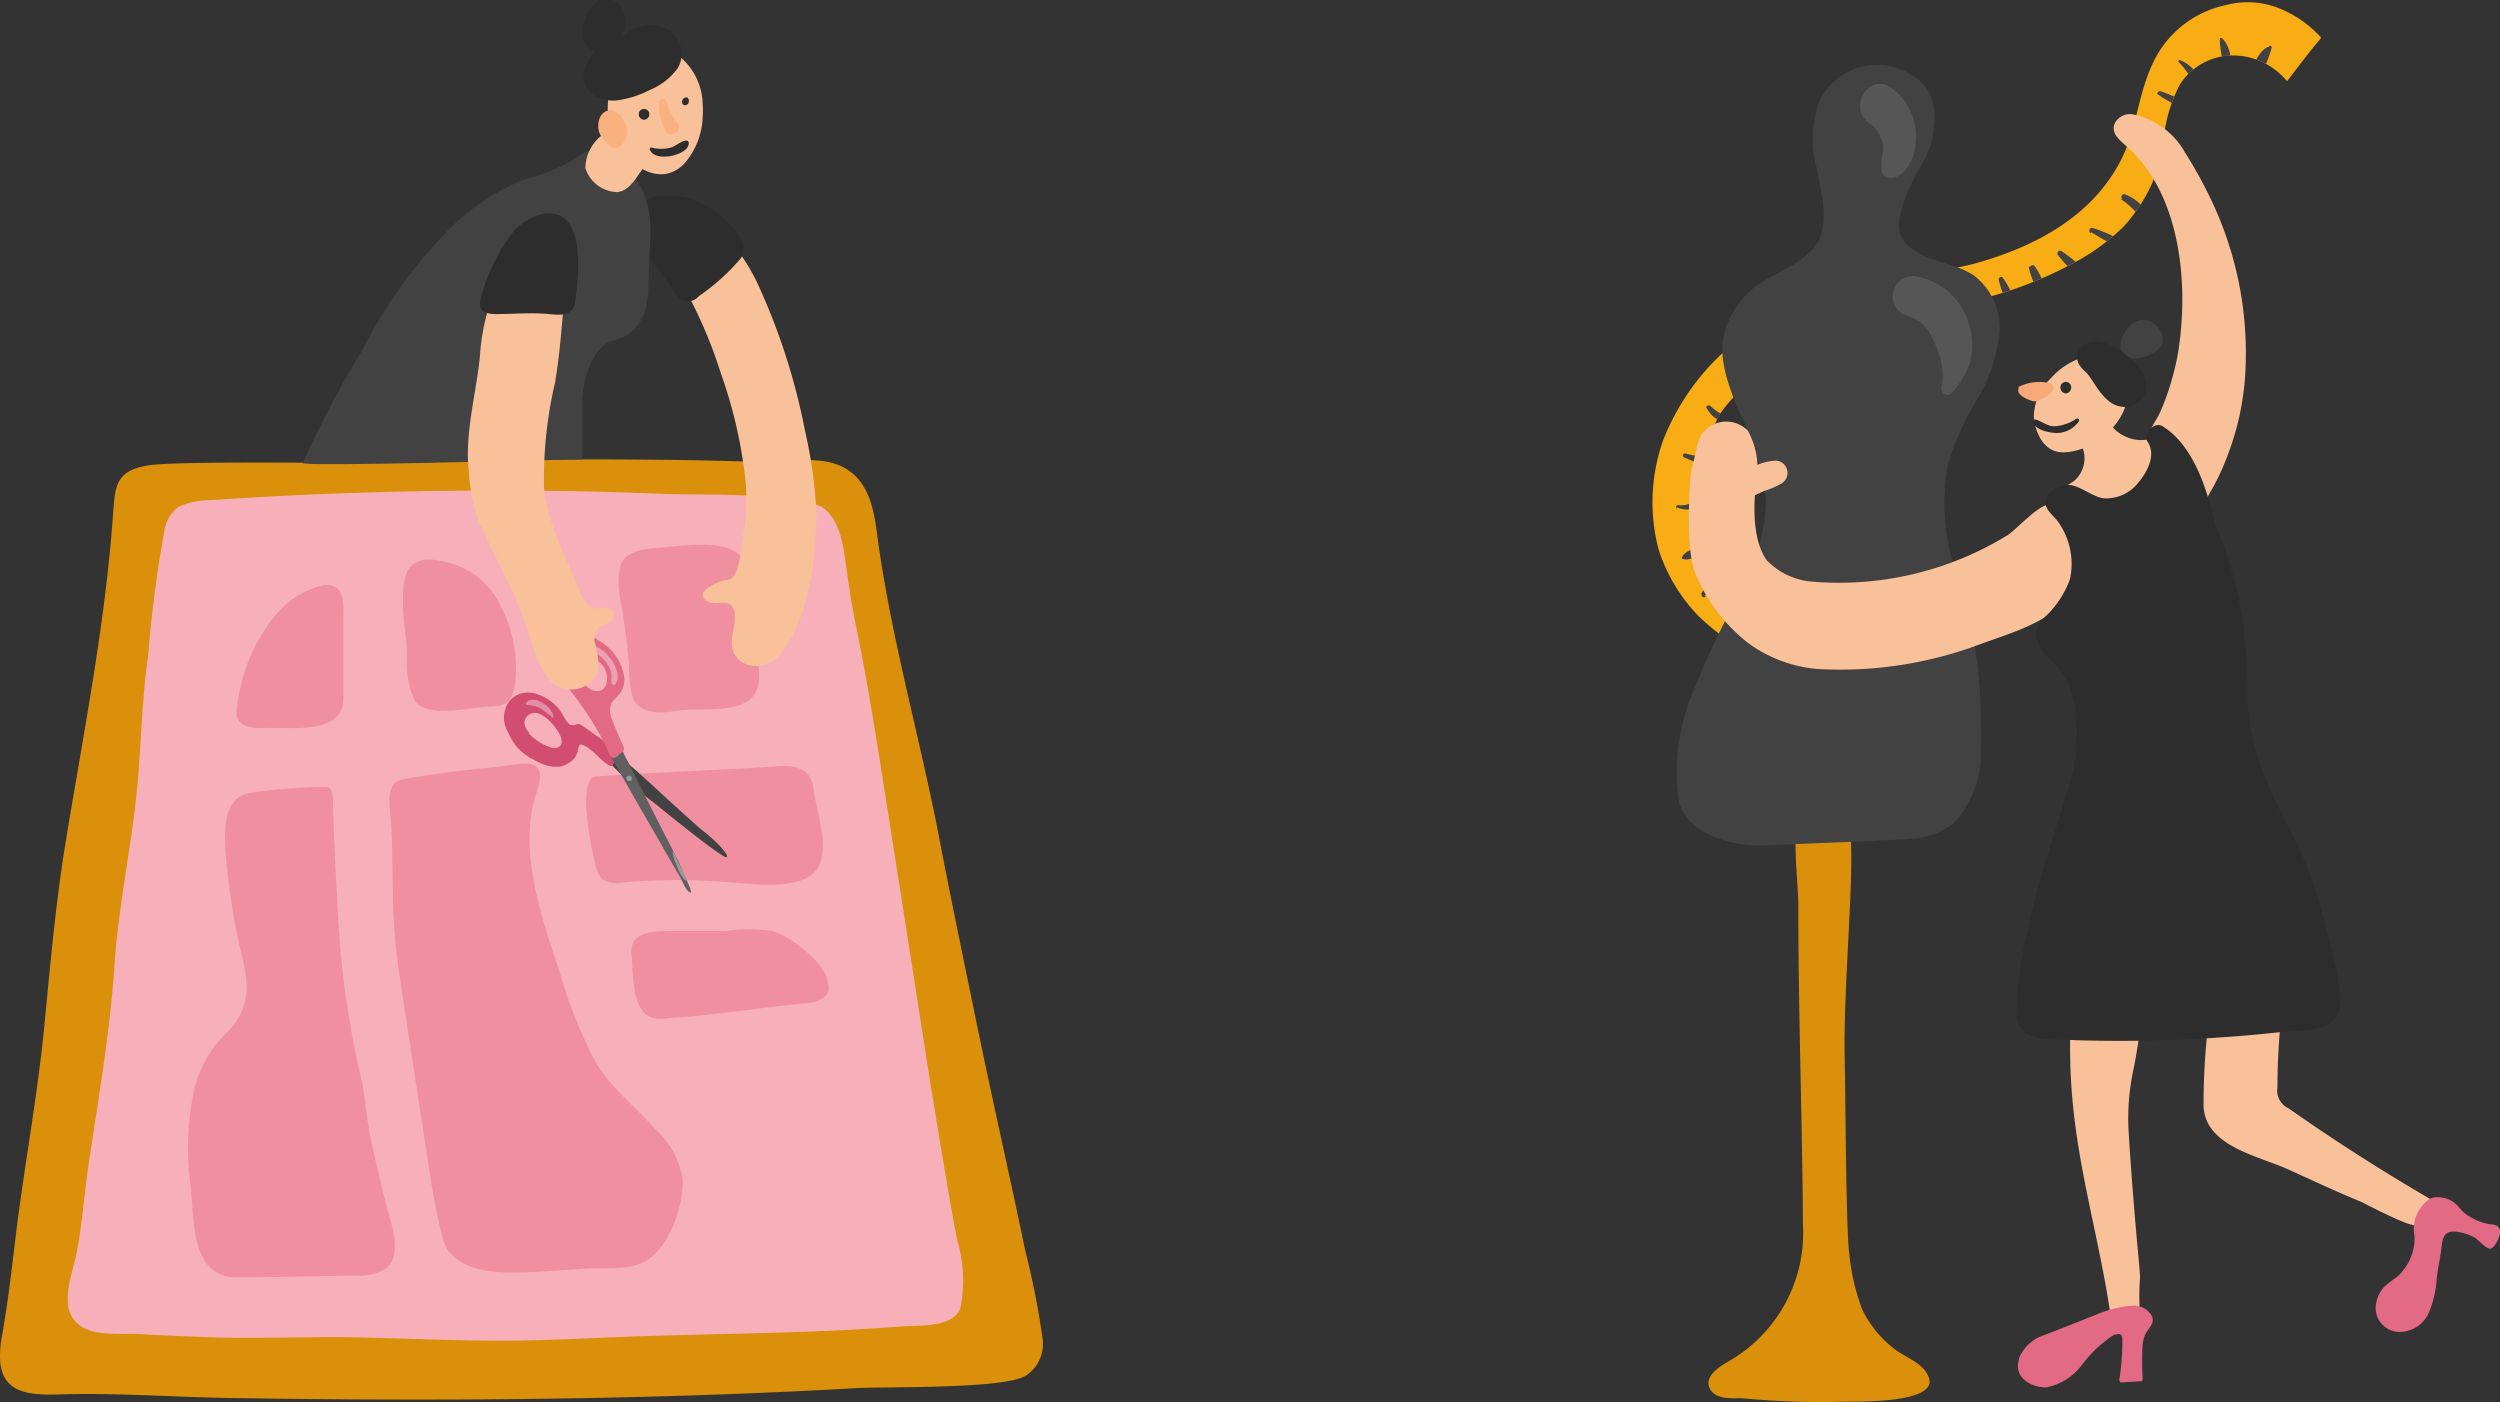 <svg id="Layer_1" data-name="Layer 1" xmlns="http://www.w3.org/2000/svg" xmlns:xlink="http://www.w3.org/1999/xlink" viewBox="0 0 146.15 81.96"><rect x="0" y="0" width="146.15" height="81.96" fill="#333333" stroke="none"/><defs><clipPath id="clip-path" transform="translate(-0.47 0)"><path d="M102.92,38.11c-.23.14-.5-.09-.86-.32A13.19,13.19,0,0,1,99.75,36a10,10,0,0,1-2.31-3.85,10.82,10.82,0,0,1,.28-6.47,13.89,13.89,0,0,1,3.57-5.15,14.26,14.26,0,0,1,8-4,53.56,53.56,0,0,0,6.43-1.07c3.75-1,7.41-2.94,9-6.66.67-1.62.83-3.47,1.59-5.07A6.09,6.09,0,0,1,130.58.3a5,5,0,0,1,2.9.1,6.58,6.58,0,0,1,2.69,1.81c-.68.8-1.34,1.68-2,2.54a4.12,4.12,0,0,0-2.9-1.5,3.71,3.71,0,0,0-3.34,1.65,8.49,8.49,0,0,0-1,3.73,9.3,9.3,0,0,1-2.35,4.65,12.66,12.66,0,0,1-2.71,2,23.5,23.5,0,0,1-6.71,2.45,40,40,0,0,0-10.31,3.38A8.75,8.75,0,0,0,101,24.23a8.25,8.25,0,0,0-.63,6.16,8.55,8.55,0,0,0,2.23,4.16c.5.47,1.32.64,1.17,1.35a7.89,7.89,0,0,1-.64,1.94A.56.56,0,0,1,102.92,38.11Z" style="fill:none"/></clipPath></defs><title>background-concentrese</title><path d="M113.25,80.6c-.25-.86-1.25-1.18-1.91-1.65a6.43,6.43,0,0,1-2-2.39,12.41,12.41,0,0,1-.75-3.17c-.2-1.24-.22-8.4-.28-11.59-.1-5.06.92-13.84,0-13.83a7.86,7.86,0,0,0-1.93.19,1.31,1.31,0,0,0-.67.32,1.46,1.46,0,0,0-.27,1c0,1.18.15,2.36.16,3.54,0,6.18.23,12.36.27,18.55a8.65,8.65,0,0,1-4.22,7.94c-.52.3-1.59.9-1.23,1.65s1.47.54,2,.59a48.12,48.12,0,0,0,6,.19C109.28,81.94,113.65,82,113.25,80.6Z" transform="translate(-0.47 0)" style="fill:#db900b"/><path d="M102.92,38.11c-.23.14-.5-.09-.86-.32A13.19,13.19,0,0,1,99.75,36a10,10,0,0,1-2.31-3.85,10.82,10.82,0,0,1,.28-6.47,13.89,13.89,0,0,1,3.57-5.15,14.26,14.26,0,0,1,8-4,53.56,53.56,0,0,0,6.43-1.07c3.75-1,7.41-2.94,9-6.66.67-1.62.83-3.47,1.59-5.07A6.09,6.09,0,0,1,130.58.3a5,5,0,0,1,2.9.1,6.58,6.58,0,0,1,2.69,1.81c-.68.8-1.34,1.68-2,2.54a4.12,4.12,0,0,0-2.9-1.5,3.71,3.71,0,0,0-3.34,1.65,8.49,8.49,0,0,0-1,3.73,9.3,9.3,0,0,1-2.35,4.65,12.66,12.66,0,0,1-2.71,2,23.5,23.5,0,0,1-6.71,2.45,40,40,0,0,0-10.31,3.38A8.75,8.75,0,0,0,101,24.23a8.25,8.25,0,0,0-.63,6.16,8.55,8.55,0,0,0,2.23,4.16c.5.47,1.32.64,1.17,1.35a7.89,7.89,0,0,1-.64,1.94A.56.56,0,0,1,102.92,38.11Z" transform="translate(-0.47 0)" style="fill:#f9ad15"/><path d="M114.64,48.16a6,6,0,0,0,1.64-4,40.71,40.71,0,0,0-.12-4.42,26.21,26.21,0,0,0-1.35-6.31,12.57,12.57,0,0,1-.46-6.32A16.48,16.48,0,0,1,116,23.45a9.91,9.91,0,0,0,1.34-3.78,3.85,3.85,0,0,0-1.47-3.56c-1.34-.89-2.9-.72-4-1.9-.67-.71-.31-1.77,0-2.7.39-1.18,1.34-2.23,1.57-3.45.43-2.4-.33-3.4-2-4.06a3.75,3.75,0,0,0-4.54,1.77,6.34,6.34,0,0,0-.22,4.08c.24,1.36.88,3.53-.24,4.71S104,16,102.89,16.91a5.31,5.31,0,0,0-1.62,2.59c-.37,1.45.25,3,.78,4.38a16.32,16.32,0,0,1,1.66,5.29,11.88,11.88,0,0,1-1.53,5.51,51.44,51.44,0,0,0-2.83,6,12,12,0,0,0-.73,6.15c.45,1.94,3.15,2.66,4.91,2.59l6.45-.26C111.74,49,113.16,49.27,114.64,48.16Z" transform="translate(-0.47 0)" style="fill:#424242"/><path d="M125.58,76.94a14.72,14.72,0,0,1,0-2.3c-.07-1-.17-1.9-.25-2.85-.16-1.94-.32-3.87-.43-5.81a13.58,13.58,0,0,1,.26-3.31,26.72,26.72,0,0,0,.53-3.86,27.63,27.63,0,0,0-4.25.38h0s.13,0,.11-.06a34.19,34.19,0,0,0,.14,5.81c.45,4.17,1.65,8.17,2.19,12.17A8.51,8.51,0,0,0,125.58,76.94Z" transform="translate(-0.47 0)" style="fill:#f8c19a"/><path d="M141.73,71.6c-.21.24-2.9-1.18-3.22-1.34-1.53-.62-3-1.33-4.51-2-1.76-.74-4.71-1.36-4.71-3.7a40.63,40.63,0,0,1,.44-5.94c0-.23,2-.26,2.18-.26a16.91,16.91,0,0,1,2,.42,38.1,38.1,0,0,0-.3,4.78,1.15,1.15,0,0,0,.66,1.24q4,2.81,8.28,5.3A2.86,2.86,0,0,1,141.73,71.6Z" transform="translate(-0.47 0)" style="fill:#f8c19a"/><path d="M118.55,79.29a2.38,2.38,0,0,1,1.26-1.18c1.07-.4,2.12-.83,3.19-1.25a6.75,6.75,0,0,1,2.11-.53,1.25,1.25,0,0,1,1.09.49c.33.5-.1.77-.31,1.17a2.23,2.23,0,0,0-.16.59,16.68,16.68,0,0,0,0,2,.27.27,0,0,1-.06.17h-.12l-1,.06h-.12a.21.21,0,0,1-.06-.18,13.84,13.84,0,0,0,.17-2.4.34.34,0,0,0-.09-.2c-.1-.1-.26,0-.39,0a7.29,7.29,0,0,0-1.84,1.71,3.44,3.44,0,0,1-2.14,1.37c-.82,0-1.8-.52-1.62-1.46A1.9,1.9,0,0,1,118.55,79.29Z" transform="translate(-0.47 0)" style="fill:#e26a84"/><path d="M142.49,70.11a.74.74,0,0,1,.43-.12,1.62,1.62,0,0,1,1.18.45c.13.13.24.28.37.41a3.19,3.19,0,0,0,1.76.74c.71.12.29,1,0,1.3a.45.45,0,0,1-.13.1c-.27.09-.75-.54-1-.66A3,3,0,0,0,144,72c-.82-.06-.74.65-.84,1.24s-.18,1-.24,1.5a6.07,6.07,0,0,1-.46,2,1.89,1.89,0,0,1-1.55,1.12,1.41,1.41,0,0,1-1.55-1.24h0a1.4,1.4,0,0,1,0-.29,1.88,1.88,0,0,1,.49-1.1,6.84,6.84,0,0,1,.75-.58,3.33,3.33,0,0,0,.59-.71,3,3,0,0,0,.43-1.7A2.1,2.1,0,0,1,142.49,70.11Z" transform="translate(-0.47 0)" style="fill:#e26a84"/><path d="M123.64,24.11c0,.9,1,1.55,1.84,1.61s1.29-.41,1.34.65a3.81,3.81,0,0,1-3.27,3.92,1.8,1.8,0,0,1-.73,0,2.77,2.77,0,0,1-.89-.53c-.37-.3-1-.47-1-1.08,0-.09.73-.5.82-.59a1.74,1.74,0,0,0,.35-2.16c-.14-.33-.37-.67-.26-1a1.06,1.06,0,0,1,.5-.5C122.79,24.11,123.25,23.91,123.64,24.11Z" transform="translate(-0.47 0)" style="fill:#f8c19a"/><path d="M124.56,21.6a1.56,1.56,0,0,0-1.5-.86,4,4,0,0,0-2.69,1.37,3.12,3.12,0,0,0-1,2.26c.09,1,.63,2.15,1.82,2.07C123.42,26.33,125.74,23.78,124.56,21.6Z" transform="translate(-0.47 0)" style="fill:#f8c19a"/><path d="M126.59,20.47c-.7.59-2.44.89-2.12-.52.14-.66.81-1.43,1.55-1.21s1.23,1.17.59,1.73Z" transform="translate(-0.47 0)" style="fill:#424242"/><path d="M118.47,22.73c-.13.37.59.67.89.73s1.6-.64,1-1.05a2.75,2.75,0,0,0-1.87.2A.37.37,0,0,0,118.47,22.73Z" transform="translate(-0.47 0)" style="fill:#f7aa77"/><path d="M129,29.55h.14c.19,0,.47-.7.59-.86a13.61,13.61,0,0,0,1-2.16,15.92,15.92,0,0,0,1-4.71,20.78,20.78,0,0,0-1.64-9.35,25.3,25.3,0,0,0-1.87-3.53,4.51,4.51,0,0,0-3-2.24,1,1,0,0,0-1.12.51c-.26.59.32,1,.69,1.35,3.19,2.8,3.66,8.13,3,12.11a15.27,15.27,0,0,1-1,3.34c-.25.64-1,1.41-.72,2.16a7.84,7.84,0,0,0,2,2.26,2.35,2.35,0,0,1,.54.59C128.76,29.21,128.68,29.53,129,29.55Z" transform="translate(-0.47 0)" style="fill:#f8c19a"/><path d="M122,21.29a2.15,2.15,0,0,0,.45.5l.21.26c-.12-.15.13.2.15.23.37.59.9,1.38,1.62,1.48a1.24,1.24,0,0,0,1.48-.91,1.1,1.1,0,0,0,0-.57c-.12-.75-1-1.44-1.58-1.85s-1.64-.75-2.2-.12A.85.85,0,0,0,122,21.29Z" transform="translate(-0.47 0)" style="fill:#2d2d2d"/><path d="M121.26,23a.35.35,0,0,0,.29-.39.33.33,0,0,0-.29-.29.34.34,0,0,0,0,.68Z" transform="translate(-0.47 0)" style="fill:#2d2d2d"/><path d="M119.29,24.62c.15.48.77.63,1.21.68a1.58,1.58,0,0,0,1.48-.64.13.13,0,0,0,0-.18.15.15,0,0,0-.13,0,2.52,2.52,0,0,1-1.28.44c-.43,0-.72-.29-1.11-.4,0,0-.08,0-.1.05v0Z" transform="translate(-0.47 0)" style="fill:#2d2d2d"/><path d="M102.35,29.11a3.21,3.21,0,0,0,1.18-.38,5.75,5.75,0,0,0,1.08-.46.72.72,0,0,0,.25-1,.7.7,0,0,0-.6-.34,3.22,3.22,0,0,0-1.49.47,1.46,1.46,0,0,0-1,1.13.6.6,0,0,0,.59.59h0Z" transform="translate(-0.47 0)" style="fill:#f8c19a"/><g style="opacity:0.27"><path d="M110.83,10.41c-.34-.07.21,0,.23,0a1.28,1.28,0,0,0,.73-.39,2.55,2.55,0,0,0,.65-1.52A3.49,3.49,0,0,0,111,5.11c-1.28-.9-2.55,1.25-1.23,2.1a1.85,1.85,0,0,1,.78,1.45c0,.43-.37,1.63.32,1.76Z" transform="translate(-0.47 0)" style="fill:#8e8e8e"/></g><g style="opacity:0.27"><path d="M114.55,23a5.66,5.66,0,0,0,1-1.57,3.77,3.77,0,0,0,.1-2.18,3.92,3.92,0,0,0-3.35-3.12,1.2,1.2,0,0,0-1.18,1.23,1.22,1.22,0,0,0,.59,1,3.81,3.81,0,0,1,1.06.5,2.77,2.77,0,0,1,.75,1.09,4.3,4.3,0,0,1,.46,2.68c-.1.32.36.63.58.35Z" transform="translate(-0.47 0)" style="fill:#8e8e8e"/></g><g style="clip-path:url(#clip-path)"><path d="M117.31,16.35a8.71,8.71,0,0,0,.54,1.53,4.52,4.52,0,0,0,.69,1.39.15.15,0,0,0,.2,0h0a.14.14,0,0,0,0-.09,4.78,4.78,0,0,0-.5-1.62,5.12,5.12,0,0,0-.71-1.35.14.14,0,0,0-.2.06A.19.19,0,0,0,117.31,16.35Z" transform="translate(-0.47 0)" style="fill:#424242"/><path d="M119.08,15.67a5.52,5.52,0,0,0,.64,1.55c.2.37.51,1,1,1.06a.16.16,0,0,0,.18-.11v-.06a4.92,4.92,0,0,0-.7-1.14c-.27-.46-.49-1-.79-1.42a.14.14,0,0,0-.21,0h0A.13.13,0,0,0,119.08,15.67Z" transform="translate(-0.47 0)" style="fill:#424242"/><path d="M120.73,14.85a9.72,9.72,0,0,0,.89,1,12.15,12.15,0,0,0,.93,1.09c.12.1.34,0,.33-.13a1.94,1.94,0,0,0-.67-1.13,7.55,7.55,0,0,0-1.23-1c-.12-.09-.3.08-.21.2Z" transform="translate(-0.47 0)" style="fill:#424242"/><path d="M122.75,13.59c.39.25.8.47,1.18.69a3.39,3.39,0,0,0,1,.47.15.15,0,0,0,.12-.15s0,0,0,0a1.73,1.73,0,0,0-.9-.72,8.1,8.1,0,0,0-1.33-.55c-.19-.07-.28.2-.13.3Z" transform="translate(-0.47 0)" style="fill:#424242"/><path d="M124.44,11.64a3.74,3.74,0,0,1,1,.9c.25.27.51.65.89.75a.22.22,0,0,0,.24-.15.17.17,0,0,0,0-.14,3.63,3.63,0,0,0-.91-1,2.66,2.66,0,0,0-1-.65c-.15,0-.24.19-.11.26Z" transform="translate(-0.47 0)" style="fill:#424242"/><path d="M126.64,5.53a7.23,7.23,0,0,0,.84.51,3.33,3.33,0,0,0,1,.4c.11,0,.19-.1.11-.18a2.33,2.33,0,0,0-.83-.52,7.24,7.24,0,0,0-1-.41c-.12,0-.23.12-.13.2Z" transform="translate(-0.47 0)" style="fill:#424242"/><path d="M127.85,3.64a4.53,4.53,0,0,1,.8,1.13c.19.3.46.69.85.69a.12.12,0,0,0,.12-.12h0a5.08,5.08,0,0,0-.72-1,2,2,0,0,0-.93-.8C127.88,3.45,127.77,3.57,127.85,3.64Z" transform="translate(-0.47 0)" style="fill:#424242"/><path d="M130.24,2.29c0,.46.1.93.18,1.39s0,.8.34,1.05a.13.13,0,0,0,.19-.05.08.08,0,0,0,0,0,3.07,3.07,0,0,0-.09-1.28,1.75,1.75,0,0,0-.47-1.15.11.11,0,0,0-.15,0v.07Z" transform="translate(-0.47 0)" style="fill:#424242"/><path d="M133.13,2.72c-.51.15-.8.83-1,1.26s-.59,1.12-.28,1.53a.16.16,0,0,0,.19,0c.35-.22.44-.83.59-1.18a5.91,5.91,0,0,0,.64-1.54.09.09,0,0,0-.09-.11h-.05Z" transform="translate(-0.47 0)" style="fill:#424242"/><path d="M100.24,23.85a1.62,1.62,0,0,0,.81.76,3.55,3.55,0,0,0,1.17.49.11.11,0,0,0,.11-.11h0c-.07-.33-.47-.46-.73-.59a2.69,2.69,0,0,1-1.12-.65c-.09-.12-.32,0-.25.11Z" transform="translate(-0.47 0)" style="fill:#424242"/><path d="M98.89,26.72a7.35,7.35,0,0,0,1.13.44,7.06,7.06,0,0,0,1.34.32.13.13,0,0,0,.11-.12.08.08,0,0,0,0-.07c-.59-.59-1.71-.55-2.47-.78a.11.11,0,0,0-.14.08A.11.11,0,0,0,98.89,26.72Z" transform="translate(-0.47 0)" style="fill:#424242"/><path d="M98.48,29.65a1.49,1.49,0,0,0,1.24,0,5.57,5.57,0,0,0,1.39-.54.09.09,0,0,0,0-.13h0c-.88-.19-1.65.66-2.54.55a.13.13,0,0,0-.12.15.14.14,0,0,0,0,.1Z" transform="translate(-0.47 0)" style="fill:#424242"/><path d="M98.87,32.68c.33.12.77-.16,1.06-.28a3.4,3.4,0,0,0,1.18-.79c.08-.1,0-.27-.12-.22a7.64,7.64,0,0,0-1.18.51c-.3.15-.84.34-1,.65a.1.1,0,0,0,0,.13Z" transform="translate(-0.47 0)" style="fill:#424242"/><path d="M100.13,34.83a13.87,13.87,0,0,1,1.18-1c.33-.27.81-.59.93-1a.13.13,0,0,0-.09-.16h-.07a3.14,3.14,0,0,0-1.14.81,3.9,3.9,0,0,0-1,1.21.18.18,0,0,0,.08.21.22.22,0,0,0,.16,0Z" transform="translate(-0.47 0)" style="fill:#424242"/></g><path d="M121.58,34.51a1.7,1.7,0,0,1-.19.35c-1,1.46-3.4,2.17-5,2.74a23.23,23.23,0,0,1-9.66,1.51,8.05,8.05,0,0,1-4-1.47,10,10,0,0,1-3.17-4.16c-.59-1.48-.31-5.89-.16-6.23s.27-1.63.66-2a1.76,1.76,0,0,1,2.59-.07,4.62,4.62,0,0,1,.46,3.22c-.15,1.39-.14,3.25.64,4.35A4.14,4.14,0,0,0,106.38,34a18.82,18.82,0,0,0,11.48-2.73c.54-.37,1.88-1.86,2.46-1.77s1.3,1.52,1.42,2.09a4,4,0,0,1,.06.7A5.61,5.61,0,0,1,121.58,34.51Z" transform="translate(-0.47 0)" style="fill:#f8c19a"/><path d="M137.3,58.54v-.12a18.83,18.83,0,0,0-.62-3.25,38.79,38.79,0,0,0-1.18-4.12,28.28,28.28,0,0,0-1.33-2.84A31.36,31.36,0,0,1,132.71,45a14.61,14.61,0,0,1-.87-4.52,25.94,25.94,0,0,0-.52-5.63A25.74,25.74,0,0,0,130,30.68c-.23-.59-.83-4.38-3.12-5.77-.48-.29-1.17.47-.86.92.51.75,0,1.76-.59,2.44a2.39,2.39,0,0,1-2,.86c-.69-.1-1.51-.86-2.17-.78a1.66,1.66,0,0,0-1.12.66c-.32.59.23,1,.56,1.38a4.22,4.22,0,0,1,.78,3.47,5.68,5.68,0,0,1-1.63,2.36c-.67.7-.26,1.63.36,2.23a4.54,4.54,0,0,1,1.5,2.48,10.75,10.75,0,0,1-.47,5.59l-.78,2.53a54.88,54.88,0,0,0-1.76,6.81,17.65,17.65,0,0,0-.34,3.49c.07,1.67,2.21,1.37,3.43,1.46a86.84,86.84,0,0,0,12.07-.48C135.16,60.22,137.3,60.38,137.3,58.54Z" transform="translate(-0.47 0)" style="fill:#2d2d2d"/><path d="M61.42,78.25a48.24,48.24,0,0,0-1-5.08C59.34,68,58.6,64.84,57.56,59.8,56.78,56,56,52.26,55.28,48.49c-1.1-5.56-2.67-11.12-3.46-16.71-.21-1.54-.35-3.36-1.8-4.32s-3.76-.41-5.37-.46q-3.28-.11-6.56-.13-6.41-.06-12.8.16c-3.49.11-14.31-.14-16.23.19s-1.86,1.3-2,3.09c-.48,6.51-1.78,12.91-2.82,19.34C3.71,53,3.4,56.5,3.07,59.89c-.41,4.28-1.23,8.51-1.73,12.78C1.12,74.52.9,76.35.58,78.13c-.52,3,.85,3.47,3.27,3.39,3.38-.11,6.81.16,10.2.21,6.93.11,13.86.13,20.79,0,5.23-.1,10.46-.28,15.69-.58,1.81-.1,8.68.07,9.93-.74A2.23,2.23,0,0,0,61.42,78.25Z" transform="translate(-0.47 0)" style="fill:#db900b"/><path d="M54.65,62c.31,2,1.46,9,1.78,10.51a8.24,8.24,0,0,1,.19,3.94c-.44,1.23-2.51,1-3.53,1.1-5.91.46-11.85.39-17.79.67-1.75.08-3.5.14-5.24.16-2.79,0-5.57-.12-8.35-.19s-5.66.07-8.48,0c-1.53-.05-3.05-.11-4.58-.2-1.25-.08-3.29.27-4-1.06-.52-.94,0-2.41.24-3.39.37-1.75.48-3.54.74-5.32.57-3.88,1.27-7.86,1.53-11.75S8.31,48.83,8.58,45c.16-2.24.24-4.61.57-6.84a68.74,68.74,0,0,1,.91-7,2.11,2.11,0,0,1,.85-1.53,4.36,4.36,0,0,1,1.83-.39c5.78-.39,11.59-.58,17.39-.56q4.4,0,8.79.18c2,.08,4.1,0,6.14.17a8.64,8.64,0,0,1,3.39.57c.94.53,1.26,1.91,1.4,2.89.19,1.33.35,2.6.63,3.94.67,3.22,1.18,6.47,1.69,9.72Q53.42,54.08,54.65,62Z" transform="translate(-0.47 0)" style="fill:#f7b0b9"/><path d="M36.74,33.06a5,5,0,0,0,.07,2.33c.18,1.18.33,2.36.44,3.55a6.39,6.39,0,0,0,.23,1.9c.39.89,1.63.88,2.43.73,1.68-.31,4.91.49,4.94-2,0-1.11-.38-2.19-.36-3.29s0-2.85-.73-3.77c-.93-1.08-3.74-.53-5.07-.46C38,32.1,37,32.28,36.74,33.06Z" transform="translate(-0.47 0)" style="fill:#ef8f9f"/><path d="M48,33a9.64,9.64,0,0,1-.33,1.65A8.45,8.45,0,0,1,46,38.36c-1.08,1.1-3,.58-2.73-1.14.08-.48.32-1.31,0-1.77s-1,0-1.45-.3c-.91-.5.66-1.17,1-1.22a.85.85,0,0,0,.44-.14c.49-.42.55-1.91.66-2.5a12.85,12.85,0,0,0,.15-3,27.17,27.17,0,0,0-1.44-6.41A27.62,27.62,0,0,0,40,16c-.13-.22,1.68-2,1.95-2.15,1.1-.55,2.36,1.83,2.73,2.56a37.49,37.49,0,0,1,2.85,8.77,27.27,27.27,0,0,1,.66,4.65A25,25,0,0,1,48,33Z" transform="translate(-0.47 0)" style="fill:#f8c19a"/><path d="M39.84,17c-.71-1.18-1.85-2.18-2.25-3.53a1.56,1.56,0,0,1,1.35-2A4.38,4.38,0,0,1,41.7,12c.85.49,2.85,2,2.07,3.11a12.47,12.47,0,0,1-2.44,2.2.87.87,0,0,1-1.08.2,1.73,1.73,0,0,1-.39-.5Z" transform="translate(-0.47 0)" style="fill:#2d2d2d"/><path d="M34.51,26.86s0-2.52,0-3.33c0-1.07.45-2.83,1.4-3.44.35-.23.79-.24,1.14-.46,1.26-.75,1.32-2.13,1.35-3.43,0-2.06.5-4-.79-5.75C37,9.69,35.43,8.32,34.5,9a10.13,10.13,0,0,1-3.34,1.48,12.92,12.92,0,0,0-4.85,3.37,27.91,27.91,0,0,0-4.68,6.65,61.28,61.28,0,0,0-3.46,6.56C18.08,27.31,32.73,26.86,34.51,26.86Z" transform="translate(-0.47 0)" style="fill:#424242"/><path d="M22.94,74.21a3,3,0,0,1-1.47.37c-2.39,0-4.8.1-7.18.09-2.68,0-2.45-3.31-2.67-5.28a16.29,16.29,0,0,1,.12-5.26,7,7,0,0,1,1.29-3c.37-.45.82-.84,1.17-1.31a3.65,3.65,0,0,0,.69-2A7.63,7.63,0,0,0,14.64,56a39,39,0,0,1-1-6.44c-.05-1.23-.05-3,1.51-3.22A34.59,34.59,0,0,1,19.48,46c.48,0,.44.52.45,1,.08,2.41.21,4.83.34,7.22A55.4,55.4,0,0,0,21.57,63c.27,1.23.33,2.45.59,3.65.3,1.4.65,2.83,1,4.21C23.41,71.71,24,73.57,22.94,74.21Z" transform="translate(-0.47 0)" style="fill:#ef8f9f"/><path d="M39.51,72.29A7.05,7.05,0,0,0,40.39,69a5.07,5.07,0,0,0-1.61-3c-1.23-1.36-2.73-2.51-3.62-4.14a29.92,29.92,0,0,1-2-5.12c-1.06-3.21-2.44-7.09-1.31-10.45.73-2.2-.82-1.62-2.36-1.46-1.84.18-3.67.4-5.5.74-.82.15-.79,1.12-.72,1.83.16,1.63.13,3.14.17,4.78,0,.93.06,1.87.14,2.81s.22,1.86.36,2.79L25.35,67c.26,1.73.52,3.47.95,5.17a2.5,2.5,0,0,0,.42,1c.89,1.07,2.42,1.22,3.71,1.22,1.44,0,2.88-.14,4.32-.23,1.2-.08,2.57.17,3.62-.54A3.91,3.91,0,0,0,39.51,72.29Z" transform="translate(-0.47 0)" style="fill:#ef8f9f"/><path d="M48,51.06c-1.08,1-3.74.58-4.95.52a35,35,0,0,0-6.06,0,1.73,1.73,0,0,1-1.27-.16,1.49,1.49,0,0,1-.44-.86,17.66,17.66,0,0,1-.5-3A4.47,4.47,0,0,1,34.82,46c.21-.68.36-.6,1-.64,1.8-.13,3.61-.21,5.41-.3,1.27-.07,2.53-.12,3.79-.2s2.77-.38,3,1.23c.18,1.3.92,3.29.32,4.55A1.27,1.27,0,0,1,48,51.06Z" transform="translate(-0.47 0)" style="fill:#ef8f9f"/><path d="M48.76,58.21a.68.68,0,0,0,.11-.68c0-1.17-2.24-2.82-3.24-3.1a9.06,9.06,0,0,0-2.75,0c-1.11,0-2.24,0-3.35,0s-2.28.13-2.14,1.41c.11,1,0,2.8.87,3.49a1.67,1.67,0,0,0,1.18.2c2.69-.16,5.34-.61,8-.87A2.07,2.07,0,0,0,48.76,58.21Z" transform="translate(-0.47 0)" style="fill:#ef8f9f"/><path d="M19.78,34.22a1.54,1.54,0,0,0-.43,0,5.09,5.09,0,0,0-2.62,1.56,10.14,10.14,0,0,0-2.41,5.69c-.15,1,.83,1.13,1.56,1.09,1.44-.08,4.67.46,4.66-1.71,0-1.43,0-2.87,0-4.3C20.53,35.65,20.72,34.37,19.78,34.22Z" transform="translate(-0.47 0)" style="fill:#ef8f9f"/><path d="M29.78,35.52a4.59,4.59,0,0,0-3-2.6c-1.32-.37-2.49-.4-2.71,1.23a9.47,9.47,0,0,0,0,1.92c.06.83.2,1.51.19,2.34a5.32,5.32,0,0,0,.43,2.5c.59,1.12,3.32.44,4.33.4s1.34-.19,1.55-1.25A7.77,7.77,0,0,0,29.78,35.52Z" transform="translate(-0.47 0)" style="fill:#ef8f9f"/><path d="M36,7.69a2.46,2.46,0,0,0-1.31,2.13,2,2,0,0,0,1.87,1.41c.75-.06,1.18-1,1.61-1.53s.94-1.54.25-2.15a1.52,1.52,0,0,0-1.3-.33A3.16,3.16,0,0,0,36,7.69Z" transform="translate(-0.47 0)" style="fill:#f8c19a"/><path d="M40.36,3.44A2.18,2.18,0,0,0,39.47,3a2.83,2.83,0,0,0-2.75,1,4.05,4.05,0,0,0-.24,4.22c.69,1.42,2.58,2.81,4,1.34A4.37,4.37,0,0,0,41.55,6.8a6,6,0,0,0,0-.74A3.75,3.75,0,0,0,40.36,3.44Z" transform="translate(-0.47 0)" style="fill:#f8c19a"/><path d="M36.11,3a1.59,1.59,0,0,0,.66-.82,1.73,1.73,0,0,0-.14-2,1.1,1.1,0,0,0-1.53.2,2.32,2.32,0,0,0-.58,1.74A1.16,1.16,0,0,0,36.11,3Z" transform="translate(-0.47 0)" style="fill:#2d2d2d"/><path d="M38.8,2.33c-.67-.76-1.94-.26-2.68.11a2.59,2.59,0,0,0-1.56,2c0,1,1,1.48,1.87,1.44a5.72,5.72,0,0,0,2-.61A3.78,3.78,0,0,0,40.08,4a1.66,1.66,0,0,0-.62-2.31c-1.39-.77-3.69.69-3.79,2.19A1.08,1.08,0,0,0,36.74,5a2.19,2.19,0,0,0,1.13-.36,1.29,1.29,0,0,0,.36-.25c-.23.18.08,0,.11-.07a4.66,4.66,0,0,1,.47-.3c-.15.06-.16.07,0,0s.11-.06-.35,0c-.63-.09-.73-.95-.41-1.35l-.12.13c-.24.22.2-.14-.08,0a4.62,4.62,0,0,1-.48.28L37,3.3c.28-.13-.1,0-.17.06a4.94,4.94,0,0,1-.55.15h-.15c.43,0,.69.3.79.87-.12.37-.13.46,0,.26-.07.06,0,0,.07-.08A6.82,6.82,0,0,1,37.51,4c.39-.36.94-.53,1.29-.93a.52.52,0,0,0,0-.7Z" transform="translate(-0.47 0)" style="fill:#2d2d2d"/><path d="M40.71,5.72h0a.23.23,0,0,0-.31.08.24.24,0,0,0,0,.31.2.2,0,0,0,.24,0,.28.28,0,0,0,.09-.1s0,0,0,0l0-.09-.16.12h0a.17.17,0,0,0,.17-.12.18.18,0,0,0-.12-.21Z" transform="translate(-0.47 0)" style="fill:#2d2d2d"/><path d="M38.12,7a.32.32,0,0,0,.31-.32.31.31,0,0,0-.62,0,.32.32,0,0,0,.31.32Z" transform="translate(-0.47 0)" style="fill:#2d2d2d"/><path d="M38.46,8.76c.2.42.77.43,1.17.37s1.15-.33,1.1-.8a.13.13,0,0,0-.11-.11c-.32,0-.61.3-.9.4a2.25,2.25,0,0,1-1.18,0c-.07,0-.1.08-.08.14Z" transform="translate(-0.47 0)" style="fill:#2d2d2d"/><path d="M39,6a3,3,0,0,0,.38,1.65c.27.47,1,0,.72-.42a4.41,4.41,0,0,1-.67-1.29c-.05-.25-.41-.18-.43.06Z" transform="translate(-0.47 0)" style="fill:#f9b180"/><path d="M36.27,6.74c-.05,0,0,0,0,0a.24.24,0,0,0-.06-.09l-.06-.06a.31.31,0,0,0-.13,0,.4.4,0,0,0-.31.14,1.16,1.16,0,0,0-.12.86c.09.54.6,1.45,1.23.88a1.12,1.12,0,0,0,.23-1.19c-.15-.41-.57-.94-1.08-.8s-.63.88-.44,1.33.88,1.07,1.36.51a.34.34,0,0,0-.23-.57c-.21,0-.31-.1-.38-.33a.3.3,0,0,1,0-.19c0,.07-.16.07-.22.06h0a.59.59,0,0,1,.23.46c0-.08,0,.06,0,.07l0,.08s0,0,0,0,0,0,0,0a.24.24,0,0,1,.17-.06s.09,0,.11,0,0,0,0,0a.46.46,0,0,1-.07-.07c.06.07,0,0,0,0a1.31,1.31,0,0,1-.17-.4A.92.92,0,0,1,36.16,7s0,0,0,0,0,0-.05.06.09-.06.11-.1,0,0-.07,0c.1,0,.22-.11.11-.2Z" transform="translate(-0.47 0)" style="fill:#f9b180"/><path d="M36.27,44.76c-.14-.17-.27-.78.1-.76.19,0,.54.4.69.53l.65.56c.86.77,3.41,3.14,3.88,3.5.79.61,1.59,1.48,1.34,1.52S39.72,47.76,38.79,47A21.94,21.94,0,0,1,36.27,44.76Z" transform="translate(-0.47 0)" style="fill:#424242"/><path d="M34,44.38c.38-.41.19-.83.43-.85s.85.53,1,.69.76.7.84.54c.18-.33.53-.74.15-1s-1.11-.78-2-1.4c-.19-.12-.41.12-.62,0s-.39-.51-.51-.7a2.61,2.61,0,0,0-1.4-1.07,1.44,1.44,0,0,0-1.65.41,1.62,1.62,0,0,0-.08,1.78,3.06,3.06,0,0,0,1.48,1.62C32.31,44.77,33.23,45.15,34,44.38Zm-2.58-1.52c-.28-.32-.41-.69-.13-1a.63.63,0,0,1,.68-.14,1.69,1.69,0,0,1,.61.41c.26.25,1,1.11.62,1.49a.53.53,0,0,1-.51.08A3.06,3.06,0,0,1,31.37,42.86Z" transform="translate(-0.47 0)" style="fill:#d14e70"/><path d="M36.65,43.71c.11,0,.2.12.27.3s.26.52.39.77l.78,1.56c.51,1,1,2,1.53,3,.25.51.51,1,.74,1.52.12.26.23.52.33.79a1.35,1.35,0,0,1,.18.52c-.24.05-.51-.66-.61-.84-.22-.38-.44-.77-.67-1.15-.43-.76-.86-1.51-1.3-2.26-.11-.2-.22-.4-.34-.59-.57-1-1.14-2-1.72-3a.48.48,0,0,1-.07-.21.43.43,0,0,1,.14-.24C36.44,43.75,36.55,43.69,36.65,43.71Z" transform="translate(-0.47 0)" style="fill:#606060"/><path d="M34.17,39.2a.88.88,0,0,1,0-.32.63.63,0,0,1,.68-.51,1.17,1.17,0,0,1,.47.21A1.23,1.23,0,0,1,35.91,40a.6.6,0,0,1-.26.34C35,40.66,34.29,39.71,34.17,39.2ZM36.8,44a.24.24,0,0,0,.14-.17.37.37,0,0,0,0-.14q-.36-.77-.66-1.56a1.32,1.32,0,0,1-.11-.91c.1-.27.36-.45.54-.68a1.36,1.36,0,0,0,.23-1.09,2.94,2.94,0,0,0-1.47-2,1.84,1.84,0,0,0-1-.41,1,1,0,0,0-.88.39,1.78,1.78,0,0,1-.21.27.26.26,0,0,1-.31.06,1.12,1.12,0,0,0-.32-.17c-.1,0-.18,0-.31.22s-.42.57-.24.87a3.63,3.63,0,0,0,.66.64,7.46,7.46,0,0,1,.72.77,18.6,18.6,0,0,1,2.24,3.39c.1.17.27.75.45.82S36.65,44.11,36.8,44Z" transform="translate(-0.47 0)" style="fill:#e26a84"/><g style="opacity:0.36"><path d="M36.32,40.08c.38-.2.26-.78.13-1.09a2.31,2.31,0,0,0-.82-1,1.58,1.58,0,0,0-1.08-.33c-.32,0-.76.4-.56.75a.07.07,0,0,0,.09,0,1.52,1.52,0,0,0,.28-.29.38.38,0,0,1,.28-.12,1.32,1.32,0,0,1,.8.28,2,2,0,0,1,.66.75,1.43,1.43,0,0,1,.12.45,3.93,3.93,0,0,0,0,.49.06.06,0,0,0,.08,0Z" transform="translate(-0.47 0)" style="fill:#fff"/></g><g style="opacity:0.36"><path d="M32.83,41.9a1.5,1.5,0,0,0-.18-.41,1.6,1.6,0,0,0-.41-.37c-.27-.18-.72-.35-1-.06a.11.11,0,0,0,.05.16c.13,0,.25,0,.38.05a1.07,1.07,0,0,1,.39.14,2.8,2.8,0,0,1,.35.25c.11.1.24.17.33.27s.08,0,.06,0Z" transform="translate(-0.47 0)" style="fill:#fff"/></g><g style="opacity:0.36"><path d="M37.09,45.45a.17.17,0,0,0,.32.11.17.17,0,0,0-.32-.11Z" transform="translate(-0.47 0)" style="fill:#fff"/></g><g style="opacity:0.36"><path d="M39.78,49.76a2.47,2.47,0,0,0,.25.84,2.73,2.73,0,0,0,.48.87,0,0,0,0,0,.08,0,2.74,2.74,0,0,0-.34-.81c-.16-.28-.26-.59-.43-.86,0,0,0,0,0,0Z" transform="translate(-0.47 0)" style="fill:#fff"/></g><path d="M35.24,37.54a3.91,3.91,0,0,1,.16,1.76,1.67,1.67,0,0,1-2.73.51,6.15,6.15,0,0,1-1.16-2.38,24.5,24.5,0,0,0-1.09-2.89c-.64-1.39-1.38-2.74-2-4.16a10.94,10.94,0,0,1-.55-2.9c-.23-2.13.43-4.47.65-6.58a12.88,12.88,0,0,1,.72-3.54c-.08,0-.18.13-.15,0A1.83,1.83,0,0,1,30.71,17a13.94,13.94,0,0,1,2.39.36.53.53,0,0,1,.32.17.63.63,0,0,1,0,.31c-.13,1.52-.25,3.05-.51,4.56a24.79,24.79,0,0,0-.64,6c.16,2.1,1.21,4,2,5.94.27.72.64,1.4,1.49,1.2.45-.1.65.25.54.62s-.54.24-.84.55A1,1,0,0,0,35.24,37.54Z" transform="translate(-0.47 0)" style="fill:#f8c19a"/><path d="M33.33,12.66c1.29.8.94,3.79.75,5.06-.13.8-.95.69-1.52.64-1-.1-2.05,0-3.07,0-.59,0-1.09-.12-.93-.85a11,11,0,0,1,1.67-3.64,3.28,3.28,0,0,1,1.86-1.33A1.65,1.65,0,0,1,33.33,12.66Z" transform="translate(-0.47 0)" style="fill:#2d2d2d"/></svg>